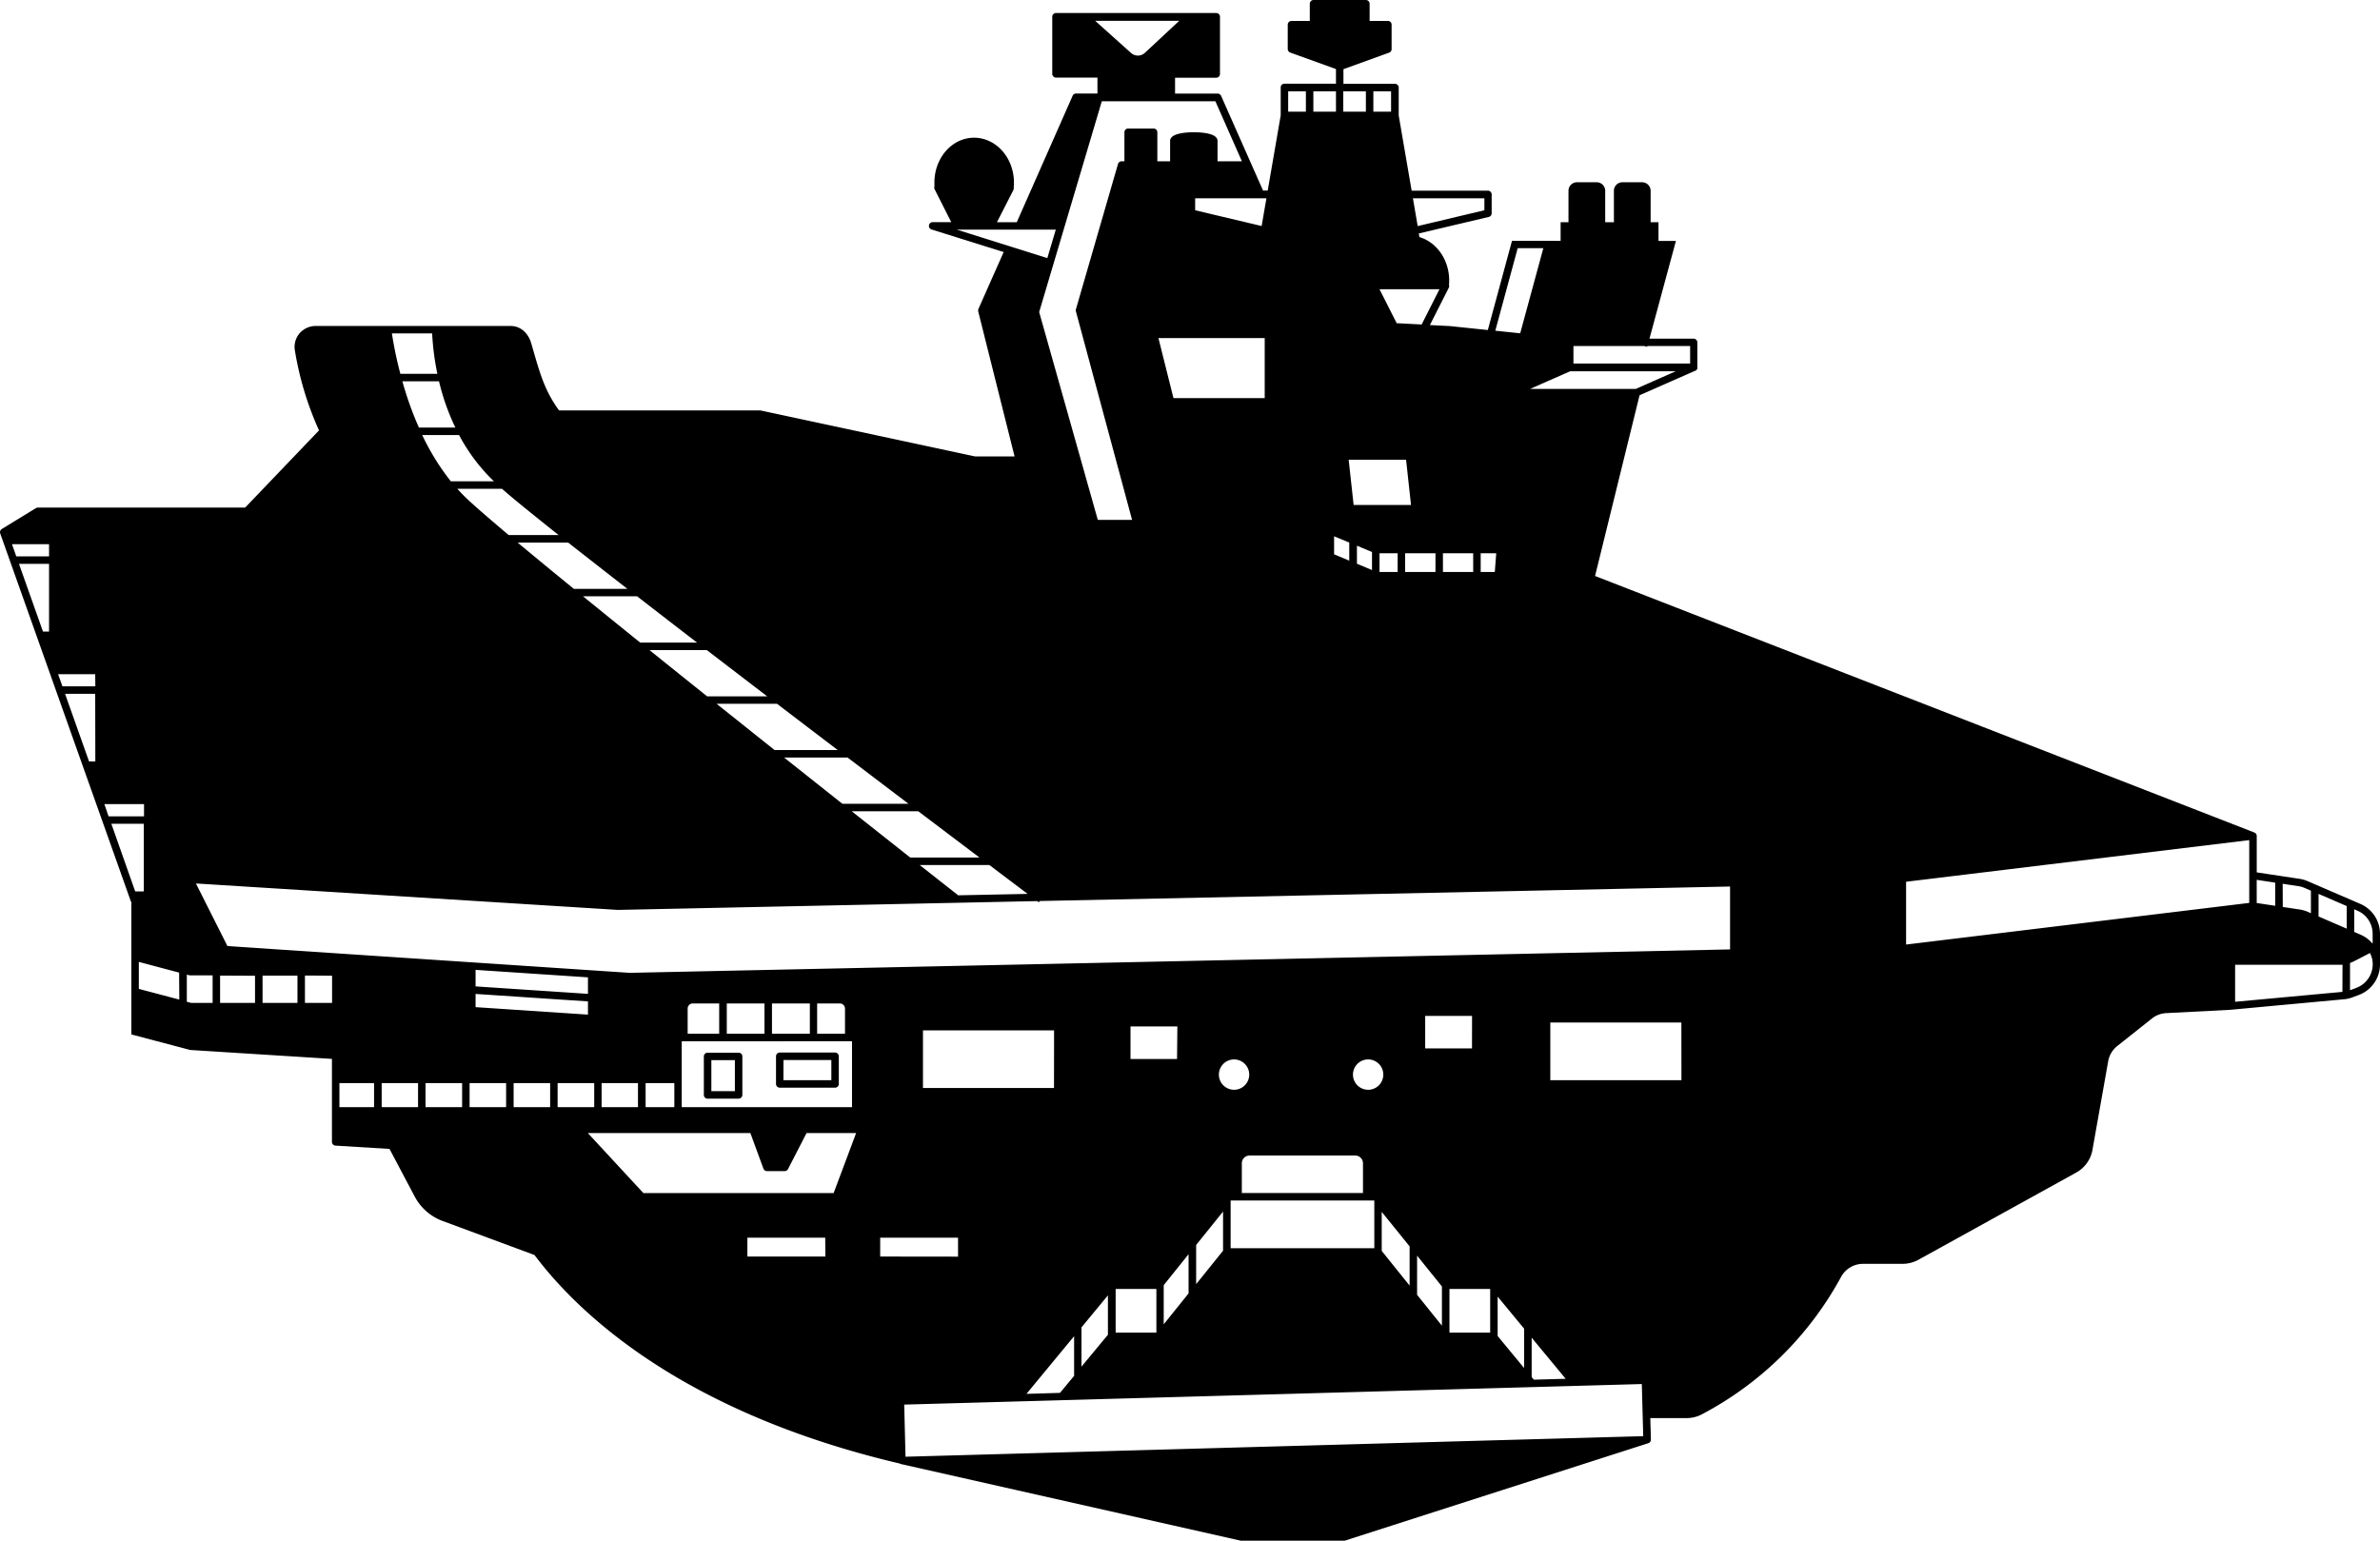 <svg xmlns="http://www.w3.org/2000/svg" viewBox="0 0 720 466.26"><g id="Layer_2" data-name="Layer 2"><g id="Layer_1-2" data-name="Layer 1"><path d="M214.06,332.43h9.39a1.13,1.13,0,0,0,1.13-1.13V319.65a1.13,1.13,0,0,0-1.13-1.13h-9.39a1.13,1.13,0,0,0-1.13,1.13V331.3A1.13,1.13,0,0,0,214.06,332.43Zm1.14-11.65h7.12v9.39H215.2Z"/><path d="M235.89,329.11h16.74a1.14,1.14,0,0,0,1.13-1.13v-8.37a1.13,1.13,0,0,0-1.13-1.13H235.89a1.13,1.13,0,0,0-1.13,1.13V328A1.14,1.14,0,0,0,235.89,329.11Zm1.13-8.37H251.5v6.11H237Z"/><path d="M720,282.51a9.83,9.83,0,0,0-5.93-9l-16-6.91a9.9,9.9,0,0,0-2.43-.69l-12.93-1.95v-11a1.11,1.11,0,0,0-.38-.85,1.26,1.26,0,0,0-.34-.21L482.54,174.28,496,119.6l16.51-7.28.34-.14s.07,0,.09,0a1,1,0,0,0,.27-.23,1.27,1.27,0,0,0,.16-.2.61.61,0,0,0,.11-.23.86.86,0,0,0,0-.27v-7.65a1.14,1.14,0,0,0-1.13-1.13H499l8-29.57h-5.27V67.23h-2.38v-9.5a2.58,2.58,0,0,0-2.56-2.58h-6a2.57,2.57,0,0,0-2.55,2.58v9.5h-2.63v-9.5a2.58,2.58,0,0,0-2.56-2.58h-6a2.57,2.57,0,0,0-2.55,2.58v9.5h-2.38v5.63h-2.31v0H457.41l-7.31,27-11.53-1.2-6-.3,5.66-11.17.06-.16.05-.07a1,1,0,0,0,0-.74,12,12,0,0,0,.07-1.34c0-6.29-3.8-11.6-9-13.14l-.2-1.1,21.18-5a1.13,1.13,0,0,0,.87-1.1V58.82a1.14,1.14,0,0,0-1.13-1.13H427.05l-3.91-22.76V26.49A1.14,1.14,0,0,0,422,25.36H406.42V20.93l13.82-5a1.12,1.12,0,0,0,.75-1.06V7.47a1.12,1.12,0,0,0-1.13-1.14h-5.52V1.13A1.15,1.15,0,0,0,413.21,0H397.37a1.14,1.14,0,0,0-1.13,1.13v5.2H390.7a1.14,1.14,0,0,0-1.13,1.14v7.37a1.16,1.16,0,0,0,.75,1.06l13.84,5v4.43H388.57a1.12,1.12,0,0,0-1.13,1.13v8.44l-3.93,22.76H382.1L369.41,29a1.14,1.14,0,0,0-1-.68H355.48v-4.8h12.46a1.14,1.14,0,0,0,1.13-1.13V5.07a1.13,1.13,0,0,0-1.13-1.13H319.46a1.13,1.13,0,0,0-1.13,1.13V22.35a1.14,1.14,0,0,0,1.13,1.13H332V28.3H325.5a1.12,1.12,0,0,0-1,.66l-16.9,38.27h-6l5-9.79,0-.09a1,1,0,0,0,.07-.73,12.75,12.75,0,0,0,.07-1.38c0-7.49-5.41-13.57-12.06-13.57s-12,6.08-12,13.57c0,.43,0,.91,0,1.27v0a1,1,0,0,0,.07.79l.07.12,4.95,9.79h-5.63a1.14,1.14,0,0,0-.34,2.22l21.83,6.83L296,93.47a1.47,1.47,0,0,0-.07.75l11,43.89H295l-64.95-13.92-60.92,0c-4.23-5.81-5.68-10.88-7.67-17.71l-.74-2.58c-.95-3.26-3.35-5.27-6.25-5.27h-59a6.45,6.45,0,0,0-4.87,2.26,6.28,6.28,0,0,0-1.4,5.09,95.93,95.93,0,0,0,7.31,24.25v0L74.17,153.58H11.47a1.33,1.33,0,0,0-.59.16L.54,160.07a1.15,1.15,0,0,0-.47,1.36L39.5,272.5a.89.89,0,0,0,.24.41V313l17.81,4.7,42.87,2.7v25.11a1.14,1.14,0,0,0,1.06,1.13l16.36,1,7.64,14.45a15.7,15.7,0,0,0,8.42,7.35l27.8,10.3c12.74,17,43.91,47.43,110.48,63.09a.11.11,0,0,0,.07,0,.67.67,0,0,0,.39.18l.25.05,102.47,23.12a1,1,0,0,0,.25,0h31a.74.74,0,0,0,.34-.05l91.53-29.4.16-.05a1.17,1.17,0,0,0,.47-.29,1.13,1.13,0,0,0,.32-.8l-.18-6.51h11a9.84,9.84,0,0,0,4.55-1.11,101.93,101.93,0,0,0,42.1-41.49,7.55,7.55,0,0,1,6.69-4.07h12a10,10,0,0,0,4.75-1.22l47.69-26.36A9.78,9.78,0,0,0,633,348l4.77-26.89a7.57,7.57,0,0,1,2.76-4.62L651,308.18a7.5,7.5,0,0,1,4.3-1.63l19.32-1,34.47-3.19a9.29,9.29,0,0,0,2.58-.59l2-.74a9.89,9.89,0,0,0,6.33-9.19h0ZM476,104.69h21.35l.93.25.07-.25H511.3V110H476Zm-1,7.65h31.94l-12.08,5.34H462.89ZM459.13,75.1h7.76l-7,25.75-7.53-.79Zm-11.19,92.3h4.7l-.43,5.66h-4.27Zm-11.42,0h9.15v5.66h-9.15Zm-2.26,0v5.66h-9.18V167.4ZM409.5,152.79,408,139.1h17.37l1.49,13.69Zm13.32,14.61v5.66h-5.49V167.4Zm-7.76-.38v5.47l-4.56-1.92v-5.45ZM449.06,60v3.62l-20.18,4.79L427.44,60ZM435.47,87.52l-5.39,10.66-7.55-.39-5.2-10.27Zm-20-59.9h5.36V33.8h-5.36Zm-9.1,0h6.84V33.8h-6.84Zm1.81,136.55h0v5.47h0l-4.59-1.92v-5.45ZM397.32,27.62h6.84V33.8h-6.84Zm-7.62,0h5.36V33.8H389.7ZM383.12,60l-1.45,8.39-20.11-4.77V60Zm-.52,42.3v18.17H355l-4.55-18.17Zm-51.28-96h25.42l-10.38,9.68a3.12,3.12,0,0,1-4.25,0Zm2,24.34h34.36L375.7,48.8h-7.37V42.64c0-2.37-5-2.62-7.17-2.62s-7.18.25-7.18,2.62V48.8h-3.86V40A1.13,1.13,0,0,0,349,38.89h-7.7A1.13,1.13,0,0,0,340.16,40V48.8h-.86a1.13,1.13,0,0,0-1.08.81l-12.74,44a.86.86,0,0,0,0,.59l17,63.11H332.11L314.37,94.42ZM289.47,69.49H319.4l-2.56,8.6Zm9.84,192.24c5,3.81,9,6.79,11.56,8.74l-21,.43c-1.2-.95-5.39-4.23-11.65-9.17h21.06Zm-3-2.26H275.37l-17.71-14H277.8Zm-21.47-16.26h-20l-17.64-14H256.4Zm-21.4-16.27H234.31l-17.54-14h18.28C241.25,217.67,247.42,222.38,253.43,226.94ZM213.82,196.7l18.28,14H213.93c-5.86-4.69-11.72-9.37-17.44-14h17.33Zm-21.08-16.27c5.78,4.48,11.86,9.18,18.13,14h-17.2c-6-4.84-11.82-9.54-17.29-14h16.36Zm-20.86-16.26h0c5.36,4.2,11.4,8.93,17.91,14h-16.2c-6.31-5.14-12.05-9.89-17-14h15.29ZM169,161.9H153.89c-5.31-4.48-9.5-8.09-12.14-10.54a46,46,0,0,1-3.39-3.46h13.5C155.39,151,161.36,155.82,169,161.9Zm-19.61-16.26h-13a72.41,72.41,0,0,1-8.66-14h11.15A55.6,55.6,0,0,0,149.42,145.64Zm-11.66-16.27h-11a101.15,101.15,0,0,1-5-14h11.08A68.55,68.55,0,0,0,137.76,129.37Zm-7-28.5a80.23,80.23,0,0,0,1.58,12.24H121.12a114.79,114.79,0,0,1-2.56-12.24ZM14.84,191.09H13L5.74,170.61h9.1Zm0-22.74H4.93l-1.31-3.69H14.84Zm14,62.05H26.94l-7.26-20.47H28.8Zm0-22.73H18.89L17.58,204H28.8Zm2.73,35.63h12V247H32.84Zm2.11,5.95H43.5v20.47H40.9Zm20.56,53.2h0L42,299.22v-8.17l12.19,3.24h0Zm10.08,1h0l-6.52,0-1.28-.33V294.9l.85.22,6.95,0h0Zm12.83,0-10.57,0v-8.26l10.57.05Zm12.84,0h0l-10.56,0h0v-8.25h0l10.56,0h0Zm10.47,0-8.21,0v-8.28l8.21.05ZM113.16,335H102.68v-7.28h10.48Zm13.31,0h-11v-7.28h11Zm13.33,0H128.73v-7.28H139.8Zm13.31,0H142.06v-7.28h11.05Zm24.76-32v4l-34-2.26v-4Zm-34-4.54v-5l34,2.26v5ZM166.43,335H155.38v-7.28h11.05Zm2.26,0v-7.28h11.07V335Zm81,45.2H226.1V374.5h23.55ZM252.19,361H194.64l-16.81-18.17H227l3.95,10.77a1.16,1.16,0,0,0,1.07.75h5.38a1.16,1.16,0,0,0,1-.63L244,342.83h15ZM182,335v-7.28h11V335Zm13.31,0v-7.28H204V335Zm62.44-19.95V335H206.24V315.08Zm-49.72-2.27v-7.6a1.56,1.56,0,0,1,1.54-1.56h8v9.16Zm11.84,0v-9.16h11.4v9.16Zm13.67,0v-9.16H245v9.16Zm13.66,0v-9.16h6.87a1.56,1.56,0,0,1,1.56,1.56v7.6Zm19.08,67.42V374.5h23.55v5.73Zm52.58-51H279.22V311.77h39.66Zm6.08,75.1h0v12h0l-4.27,5.15-10.14.3Zm-51,36.47L273.54,425l223.14-6.22.43,15.77Zm53.23-27.26V401.63l8-9.68v11.92Zm28.91-93.09H342v-9.84h14.18Zm3.49,59.07h0v11.86h0l-7.52,9.35V388.86ZM349.83,390v13.21H337.51V390Zm64.06-60.26a4.59,4.59,0,1,1,4.59-4.57A4.59,4.59,0,0,1,413.89,329.74Zm12.55,47.39V389L418,378.49V366.68Zm-10.68-13.89v14.45H372.29V363.24ZM410,349.64a2.34,2.34,0,0,1,2.33,2.33v9H375.68v-9a2.33,2.33,0,0,1,2.33-2.33Zm-36.67-19.9a4.59,4.59,0,1,1,4.59-4.57A4.59,4.59,0,0,1,373.37,329.74ZM370,366.59v11.85l-8.14,10.11V376.7Zm75.31-49.36H431.15v-9.84h14.18ZM450.81,390v13.21H438.49V390Zm-14.6-.75,0,0v11.87h0l-7.51-9.34h0V379.93h0Zm16.86,15V392.33l8,9.68v11.92Zm10.29,12.42V404.75h0l10.29,12.44-9.63.27-.66-.79Zm45.31-89.83H469V309.38h39.65Zm14.71-39.57L190.5,294.36l-121.69-8.1-9.54-18.94,127.63,8,126.86-2.67c.3.2.46.34.5.36l.29-.38,208.83-4.39Zm167.17-19.86,4.75.72a7.18,7.18,0,0,1,1.86.53l1.94.84v6.83l-1-.46a11.06,11.06,0,0,0-2.42-.68l-5.09-.76h0Zm-7.85-1.19,5.59.85v7l-5.59-.84ZM576.63,285.8v-19l103.81-12.6v19Zm132,14.32h0l-32.46,3v-11.2c.23,0,.43,0,.66,0h30.83c.32,0,.66,0,1,0h0Zm1.3-19.13-8.52-3.69v-6.83l8.52,3.68Zm2.94,17.91-1.94.73,0,0v-8.26a12.9,12.9,0,0,0,1.26-.54l4.77-2.47a7.35,7.35,0,0,1,.84,3.44A7.63,7.63,0,0,1,712.83,298.9Zm4.91-13.52-.11.06a9.71,9.71,0,0,0-3.57-2.64l-1.9-.82v-6.85l1,.44a7.57,7.57,0,0,1,4.57,6.94Z"/></g></g></svg>